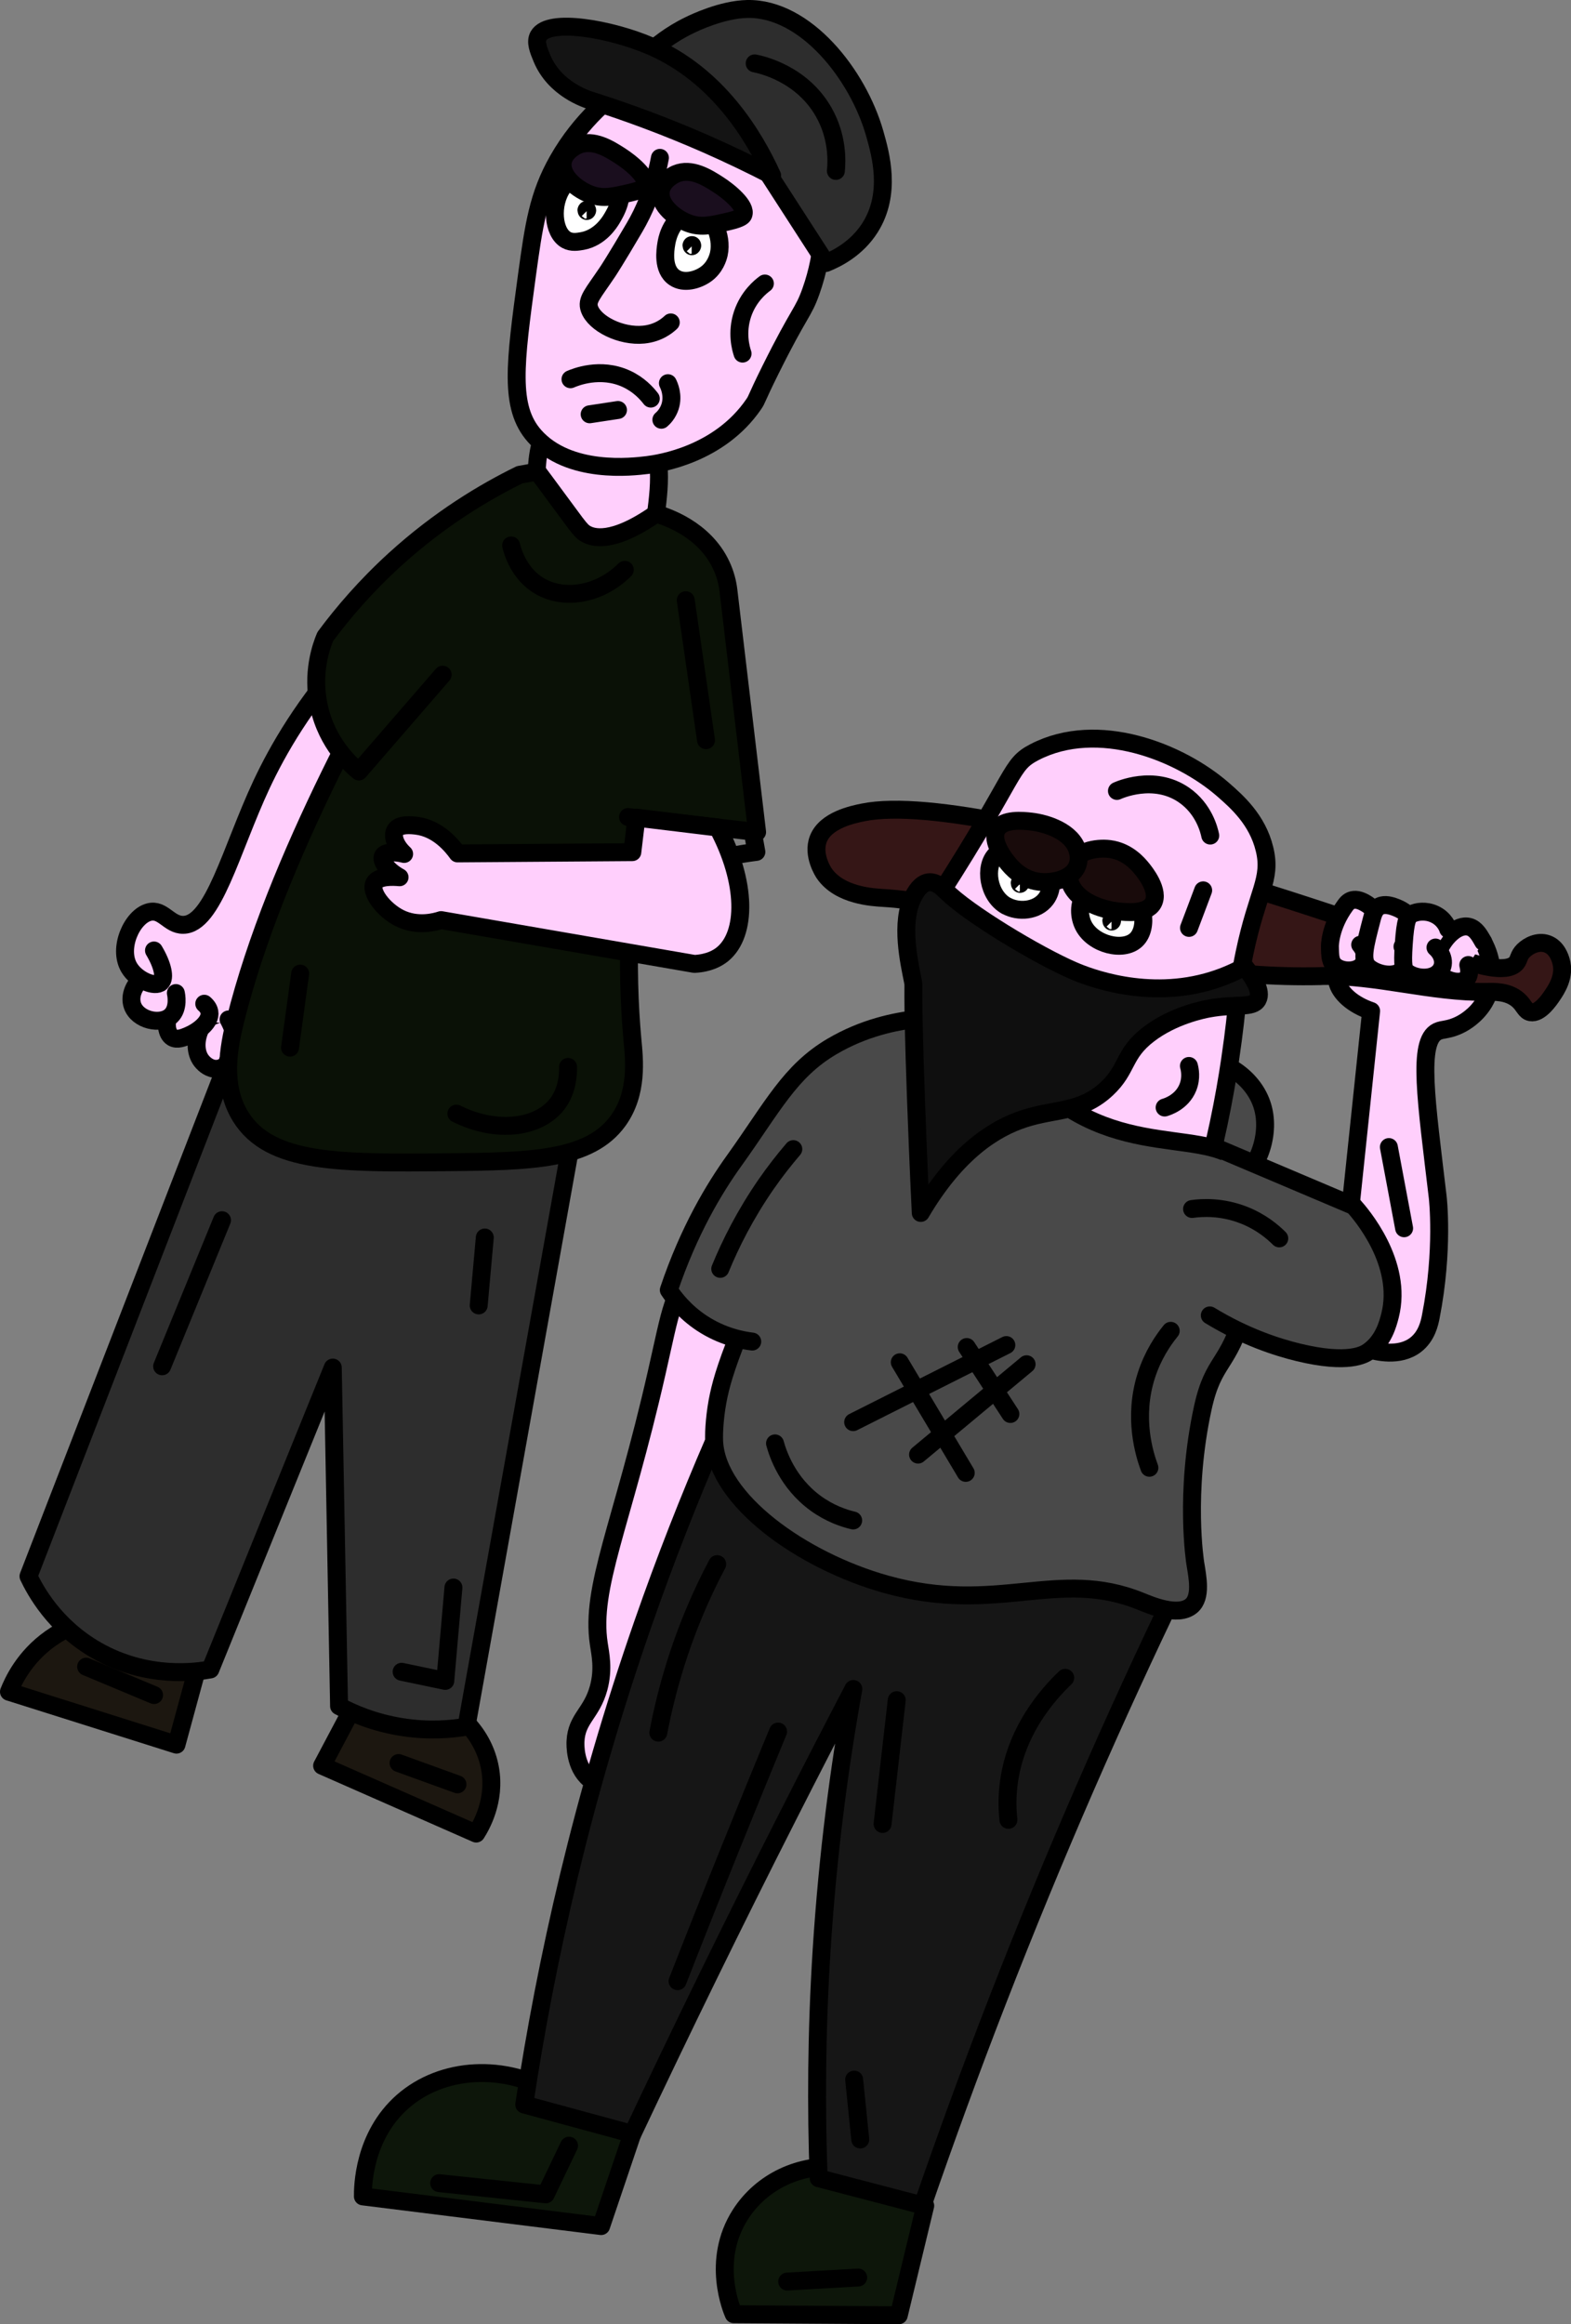 <?xml version="1.0" encoding="UTF-8"?>
<svg id="Livello_2" data-name="Livello 2" xmlns="http://www.w3.org/2000/svg" viewBox="0 0 175.28 259.3">
  <rect x="0" y="0" width="175.28" height="259.3" fill="#808080" stroke="none"/>
  <defs>
    <style>
      .cls-1 {
        fill: #0d160a;
      }

      .cls-1, .cls-2, .cls-3, .cls-4, .cls-5, .cls-6, .cls-7, .cls-8, .cls-9, .cls-10, .cls-11, .cls-12, .cls-13, .cls-14 {
        stroke: #000;
        stroke-linecap: round;
        stroke-linejoin: round;
        stroke-width: 2px;
      }

      .cls-2 {
        fill: #494949;
      }

      .cls-3 {
        fill: #fff;
      }

      .cls-4 {
        fill: #0a1106;
      }

      .cls-5 {
        fill: #161616;
      }

      .cls-6 {
        fill: #ffcffc;
      }

      .cls-7 {
        fill: none;
      }

      .cls-8 {
        fill: #0f0f0f;
      }

      .cls-9 {
        fill: #1c1710;
      }

      .cls-10 {
        fill: #2d2d2d;
      }

      .cls-11 {
        fill: #351616;
      }

      .cls-12 {
        fill: #141414;
      }

      .cls-13 {
        fill: #1a0e1e;
      }

      .cls-14 {
        fill: #190b0b;
      }
    </style>
  </defs>
  <g id="Personaggi">
    <g>
      <polyline class="cls-7" points="58.8 72.74 53.25 74.44 52.35 66.97"/>
      <polyline class="cls-7" points="61.86 65.04 69.1 65.04 68.99 71.27"/>
      <polyline class="cls-7" points="28.23 114.06 35.25 107.61 40.57 112.36 42.04 113.27 51.21 102.4"/>
      <path class="cls-7" d="M79.18,96.29c.57-.68,5.21-1.25,5.21-1.25l-1.92-10.64"/>
      <path class="cls-7" d="M52.91,91.76l1.47-6.57,7.47,3.4s-.68,9.28,6.23-.23l6.91-9.51"/>
      <g>
        <path class="cls-6" d="M62.02,46.72c-1.88,1.63-2.04,4.06-2.18,6.27-.03.43-.49,9.19,3.95,10.75,2.31.81,4.92-.69,5.7-1.14.69-.4,2.14-1.26,3.03-3,.43-.85.59-1.62.67-2.28.41-3.21,1.04-8.14-2.23-10.65-2.43-1.86-6.53-2.03-8.94.05Z"/>
        <path class="cls-6" d="M70.47,9.1c-2.21,1.49-5.65,4.26-8.22,8.78-2.2,3.88-2.68,7.15-3.47,12.93-1.32,9.74-1.99,14.61.86,17.83,3.83,4.32,10.94,3.44,12.6,3.24,1.34-.17,7.99-1.15,11.85-6.78.44-.65.15-.36,1.86-3.81,3.3-6.65,3.65-6.31,4.53-8.8,1.58-4.44,1.39-8.1,1.28-9.82-.11-1.73-.19-2.77-.77-3.98-1.7-3.5-5.81-4.56-7.1-4.84"/>
        <path class="cls-6" d="M73.63,17.61c-.66,3.52-1.83,6.05-2.82,7.74-2.15,3.67-2.99,4.93-2.99,4.93-1.71,2.55-2.41,3.18-2.05,4.19.58,1.64,3.51,3.11,6.04,2.86,1.64-.16,2.64-.99,3.03-1.36"/>
        <path class="cls-10" d="M72.24,6.04c1-.93,2.55-2.2,4.71-3.24.51-.25,3.6-1.74,6.43-1.8,6.5-.12,12.36,7.34,14.22,13.91.66,2.32,1.89,6.7-.54,10.51-1.48,2.32-3.69,3.43-4.91,3.92-2.12-3.28-4.24-6.57-6.36-9.85"/>
        <path class="cls-6" d="M16.07,107.33c0,.8.03,3.18.48,4.3,1.65,4.15,14.56,4.82,16.35.98.73-1.58-.35-4.04-1.88-5.25-1.16-.92-2.18-.81-4.44-1.1-6.32-.82-9.07-3.04-10.22-1.73-.31.36-.3,1.17-.29,2.8Z"/>
        <path class="cls-6" d="M22.25,115.01c-.52,1.32-.4,2.69.38,3.51.12.13.74.79,1.6.72.94-.07,1.49-.96,1.64-1.2,1.08-1.76-.26-4.12-.37-4.31"/>
        <path class="cls-6" d="M18.95,112.74c-.56,1.37-.37,2.6.28,3,.53.33,1.26.02,1.82-.22,1.02-.43,2.51-1.51,2.31-2.64-.04-.21-.15-.54-.57-.9"/>
        <path class="cls-6" d="M16.13,108.96c-1.19.8-1.72,2.16-1.35,3.22.56,1.63,3.13,2.24,4.29,1.16.92-.86.58-2.43.55-2.55"/>
        <path class="cls-3" d="M26.32,116.73c.3.08.89.18,1.56-.02.22-.07,1.61-.47,1.84-1.72.16-.83-.25-1.71-1.03-2.24"/>
        <path class="cls-6" d="M28.7,112.75c2.23-1.55,9.32-6.9,12.35-16.94,3.47-11.46-.79-20.93-1.84-23.13-5.25,5.74-8.25,11.04-10.04,14.86-3.4,7.28-5.38,15.61-8.73,15.64-1.58.02-2.28-1.82-3.81-1.42-1.9.49-3.5,4.03-2.22,6.19.83,1.41,2.89,2.25,3.54,1.64.52-.48.2-1.93-.77-3.55"/>
        <path class="cls-9" d="M22.2,185.42c-.84,3.07-1.67,6.15-2.51,9.22-6.23-1.97-12.46-3.93-18.69-5.9.43-1.09,1.67-3.86,4.67-5.97,3.22-2.26,6.49-2.39,7.64-2.38"/>
        <path class="cls-9" d="M40.69,188.02c-1.58,2.99-3.17,5.98-4.75,8.97,5.73,2.52,11.46,5.05,17.19,7.57.48-.75,2.21-3.63,1.54-7.29-.67-3.71-3.54-6.79-7.4-8.01"/>
        <path class="cls-10" d="M3.18,175.85c7.44-19.23,14.89-38.46,22.33-57.69,12.76,2.99,25.52,5.98,38.28,8.98-3.92,21.83-7.83,43.67-11.75,65.5-1.68.28-4.17.51-7.12.05-3.13-.48-5.55-1.53-7.09-2.35-.23-12.59-.47-25.18-.7-37.77-4.55,11.23-9.11,22.45-13.66,33.68-1.52.28-7.02,1.1-12.66-2.11-4.76-2.71-6.91-6.76-7.63-8.28Z"/>
        <path class="cls-4" d="M72.59,81.69c-2.75,15.87-2.71,26.85-2.03,34.28.21,2.24.64,5.97-1.59,9.06-3.17,4.38-9.6,4.54-18.93,4.63-12.12.12-19.92.19-23.19-5.08-2.18-3.5-1.33-7.78-.59-10.77,4.47-17.95,16.1-38.5,22.25-48.73"/>
        <path class="cls-4" d="M49.39,75.27c-2.93,3.38-5.85,6.76-8.78,10.14-.19.22-.38.44-.57.66-.85-.7-3.53-3.07-4.45-7.21-.84-3.76.25-6.78.7-7.84,1.95-2.63,4.49-5.61,7.76-8.59,5.02-4.57,10.01-7.54,13.92-9.46.66-.12,1.32-.24,1.98-.36.17.23.44.59.77,1.03,3.73,5.01,3.97,5.55,4.69,5.94.68.37,2.83,1.19,7.78-2.27,1.06.3,5.39,1.67,7.29,5.77.46.99.69,1.94.79,2.78,1.07,8.99,2.14,17.98,3.2,26.97-4.8-.56-9.6-1.12-14.4-1.68"/>
        <path class="cls-6" d="M70.54,95.07c-6.5.05-12.99.09-19.49.14-.63-.88-2.2-2.8-4.59-3.09-.52-.06-1.92-.23-2.36.51-.37.62,0,1.72.99,2.64-1.14-.3-2.16-.2-2.37.24-.24.49.41,1.57,1.86,2.36-.67-.06-2.37-.16-2.81.65-.54,1,1.06,3.03,2.81,3.91,2,1,4.03.42,4.63.22,9.42,1.63,18.85,3.26,28.27,4.89,1.63-.09,2.59-.64,3.14-1.09,2.72-2.24,2.72-8.01-.54-14.13-3.02-.37-6.05-.73-9.07-1.1-.15,1.28-.31,2.57-.46,3.85Z"/>
        <path class="cls-12" d="M66.07,11.27c-.71-.22-4.17-1.35-5.59-4.73-.4-.96-.77-1.85-.4-2.53,1.13-2.03,8.1-.76,12.48,1.12,7.52,3.23,11.58,10.05,13.59,14.46-2.28-1.18-4.71-2.35-7.29-3.49-4.5-1.98-8.79-3.56-12.8-4.84"/>
        <path class="cls-3" d="M63.19,26.77c-1.5-.83-1.75-3.97-.41-5.89.25-.37,1.04-1.38,2.44-1.7,1.12-.25,2.85-.11,3.64,1.07,1,1.5-.24,3.55-.62,4.18-.22.36-1.28,2.1-3.27,2.46-.52.09-1.18.21-1.78-.12Z"/>
        <path class="cls-3" d="M77.81,23.49c1.56.18,2.85,2.76,2.39,4.85-.09.4-.41,1.53-1.49,2.28-.86.6-2.38,1.08-3.46.35-1.37-.92-1.02-3.09-.91-3.76.06-.38.36-2.22,1.92-3.21.41-.26.92-.59,1.55-.51Z"/>
        <path class="cls-3" d="M77.19,27.47s-.04-.04-.04-.08c0,0,0-.02.02-.04.01,0,.04-.02.05,0,.02.01.02.05.01.06,0,0,0,.03-.03.05,0,0-.01,0-.02,0Z"/>
        <path class="cls-3" d="M65.47,23.54s-.04-.04-.04-.08c0,0,0-.02.02-.04.01,0,.04-.02.05,0,.02.01.02.05.01.06,0,0,0,.03-.03.05,0,0-.01,0-.02,0Z"/>
        <path class="cls-13" d="M62.79,18.11c-.25,1.6,1.71,3.12,3.22,3.63,1.32.45,2.45.19,4.37-.26,1.41-.33,1.57-.6,1.62-.73.38-.95-1.6-2.6-2.83-3.38-1.17-.75-2.98-1.9-4.68-1.18-.08.03-1.51.66-1.7,1.91Z"/>
        <path class="cls-13" d="M73.73,21.32c-.25,1.6,1.71,3.12,3.22,3.63,1.32.45,2.45.19,4.37-.26,1.41-.33,1.57-.6,1.62-.73.38-.95-1.6-2.6-2.83-3.38-1.17-.75-2.98-1.9-4.68-1.18-.08.03-1.51.66-1.7,1.91Z"/>
        <path class="cls-6" d="M63.65,42.31c.51-.22,3.33-1.39,6.25-.04,1.38.64,2.25,1.6,2.71,2.2"/>
        <path class="cls-6" d="M74.52,42.75c.12.24.65,1.34.24,2.62-.25.76-.71,1.24-.97,1.46"/>
        <path class="cls-6" d="M65.79,46.22c1.05-.16,2.11-.32,3.16-.48"/>
      </g>
      <g>
        <path class="cls-1" d="M103.23,246.08c-.98,4.07-1.96,8.14-2.95,12.22-6.14-.04-12.28-.08-18.42-.12-.18-.41-2.56-5.94.74-11.11,2.36-3.7,6.7-5.75,11.17-5.28,3.15,1.43,6.3,2.86,9.45,4.3Z"/>
        <path class="cls-1" d="M70.52,238.14c-1.15,3.4-2.3,6.81-3.45,10.21-8.86-1.11-17.72-2.21-26.58-3.31-.01-.95.01-6.7,4.45-10.59,4.4-3.85,11.34-4.28,17.04-.83"/>
        <path class="cls-2" d="M127.04,120.86c-.34,2,3.07,4.71,8.48,6.52,1.1,3.21,2.02,3.88,2.66,3.89,1.57,0,3.64-4.05,2.76-7.55-.8-3.21-3.93-5.38-7-5.71-2.91-.31-6.59.97-6.91,2.85Z"/>
        <path class="cls-6" d="M77.61,142.18c-2.48,1.38-2.75,3.98-4.34,10.96-3.9,17.13-7.42,23.91-6.46,30.25.16,1.09.56,2.79-.02,4.93-.78,2.85-2.45,3.39-2.58,5.93-.02.34-.1,2.81,1.54,4.2.67.57,1.39.75,2.83,1.12,1.78.45,2.68.67,3.21.29.96-.7.21-2.53.22-5.91,0-2.3.35-4,.58-5.13.58-2.86,1.53-4.93,3.23-8.61,1.02-2.21,1.89-3.84,2.14-4.31,3.29-6.14,4.4-6.39,6.56-10.63,1.07-2.09,2.8-5.56,3.42-10.24.31-2.34.24-4.2.12-7.4-.1-2.62-.27-3.1-.5-3.5-1.56-2.74-6.83-3.7-9.97-1.95Z"/>
        <path class="cls-6" d="M149.38,108.07c-.29.6-.25,1.11-.19,1.41.27,1.33,1.77,2.63,3.79,3.31-.8,7.58-1.59,15.17-2.39,22.75.71,5,1.43,10,2.14,15,.77.23,3.39.91,5.22-.51,1.24-.96,1.55-2.43,1.69-3.16,1.46-7.47.77-13.31.77-13.31-1.27-10.76-2.31-17.37-.04-18.48.62-.3,1.28-.13,2.6-.81.33-.17,1.7-.91,2.62-2.45,1.29-2.17.98-4.76-.12-6.75"/>
        <path class="cls-11" d="M147.36,108.89c6.2-.14,12.33,1.86,18.53,1.77.74-.01,2.36-.11,3.51.92.68.61.77,1.24,1.37,1.35,1.04.19,2.13-1.44,2.44-1.9.46-.68,1.44-2.16.95-3.82-.09-.31-.44-1.51-1.53-1.9-1.02-.37-2.1.19-2.67.76-.53.54-.46.95-.77,1.34-1.12,1.39-5.08-.04-5.44-.17,0,0-52.89-19.58-67.48-16.6-1.12.23-4.15.85-4.97,2.96-.7,1.81.6,3.75.66,3.84,1.71,2.49,5.45,2.67,6.6,2.74,14.2.88,27.15,9.21,48.8,8.72Z"/>
        <path class="cls-6" d="M165.49,105.08c-.42-.75-.83-1.47-1.55-1.67-1.38-.39-2.98,1.36-3.51,2.89-.25.72-.56,1.63.14,2.36.66.69,2.15,1.17,2.94.64.63-.43.35-1.49.31-1.64"/>
        <path class="cls-6" d="M153.37,101.7c-.13-.2-.43-.59-.98-.91-.24-.14-.79-.46-1.34-.4-.51.05-.78.39-.95.62-1.75,2.4-1.72,4.57-1.72,4.57.02,1.15.04,1.83.68,2.28.72.51,1.93.55,2.63.08.78-.52.85-1.61.07-2.54"/>
        <path class="cls-6" d="M157.47,102.45c-.22-.26-.77-.84-1.71-1.2-.34-.13-.99-.38-1.57-.24-.76.18-.98.93-1.13,1.51-.81,3.1-1.22,4.66-.35,5.41.81.69,2.39,1.08,3.37.56.92-.49,1.15-1.7.4-2.88"/>
        <path class="cls-6" d="M161.57,103.65c-.03-.11-.37-1.14-1.55-1.67-.93-.42-1.93-.31-2.53.01-.42.23-.69.6-.87,3.36-.17,2.49,0,2.82.31,3.08.77.66,2.5.95,3.47.17.88-.71.78-1.99-.24-2.89"/>
        <path class="cls-6" d="M114.39,129.54c4.33,2.63,6.5,3.94,9.89,4.75,3.85.92,7.18.72,9.34.41,2-6.86,3.04-12.51,3.62-16.44,1.02-6.91.65-7.3,1.61-11.92,1.43-6.87,3.06-8.2,2.24-11.59-.79-3.31-3.13-5.35-4.63-6.66-4.85-4.23-13.97-7.82-21.02-4.19-2.82,1.46-1.87,2.29-10.52,15.78-.8,1.24-2.09,3.23-2.18,5.95-.08,2.37.84,2.6.75,5.02-.13,3.33-1.93,4.34-1.43,6.87.23,1.14.8,1.96,1.82,3.15,4.45,5.19,9.92,8.5,10.51,8.86Z"/>
        <path class="cls-5" d="M79.66,160.82c-2.76,6.38-5.44,13.18-7.95,20.39-6.74,19.37-10.8,37.51-13.22,53.58,4.02,1.09,8.05,2.19,12.07,3.28,5.51-11.69,11.29-23.52,17.36-35.48,2.42-4.77,4.85-9.49,7.29-14.16-1.57,8.69-2.86,18.44-3.54,29.13-.58,9.16-.62,17.69-.33,25.45,3.86,1.01,7.73,2.02,11.59,3.03,2.55-7.39,5.3-14.94,8.28-22.62,6.41-16.53,13.19-31.97,20.1-46.29-17.21-5.44-34.43-10.87-51.64-16.31Z"/>
        <path class="cls-2" d="M83.31,146.7c-2.15,5.19-2.74,7.24-3.12,8.97-.41,1.89-.57,3.98-.51,5.15.32,6.54,9.8,13.3,19.18,15.93,12.45,3.48,19.14-1.88,28.42,1.9,1.07.43,4.13,1.76,5.63.52,1.17-.96.7-3.23.45-4.77,0,0-1.25-7.75.84-17.33,1.2-5.47,2.81-4.51,4.65-10.92,1.03-3.61,2.8-9.77.88-14.57-2.68-6.71-13.36-1.42-23.08-9.9-2-1.75-3.41-4.59-7.26-6.46-1.64-.8-4.57-2.22-7.78-1.45-4.69,1.13-7.1,6.25-8.86,10-1.69,3.59-1.26,4.65-3.32,9.69-1.46,3.57-2.94,6.4-3.98,8.27,0,0-.84,1.82-2.14,4.96Z"/>
        <path class="cls-2" d="M102.27,113.69c-2.37.26-5.88.96-9.46,3.07-4.68,2.76-6.62,6.76-10.87,12.69-2.23,3.1-5.08,7.81-7.32,14.47.62.94,1.77,2.43,3.67,3.69,2.27,1.5,4.47,1.92,5.64,2.06"/>
        <path class="cls-2" d="M134.98,146.75c3.94,2.4,7.47,3.54,9.9,4.13,5.56,1.34,7.32.25,7.81-.1,1.68-1.18,2.17-3.12,2.4-4.02,1.48-5.86-3.27-11.34-4.06-12.22-4.9-2.08-9.8-4.15-14.7-6.23"/>
        <path class="cls-8" d="M105.48,99.38c-.22-.23-.99-1.05-1.87-.95-.95.12-1.53,1.25-1.73,1.63-1.48,2.87-.42,7.39-.03,9.37.18.92-.14-.5.34,12.99.12,3.31.29,7.7.54,12.9,4.05-6.88,8.31-9.46,11.53-10.51,3.51-1.14,6.38-.67,9.23-3.34,2.38-2.23,1.8-3.88,4.65-6.07,2.75-2.12,6.17-2.78,6.72-2.88,3.06-.56,4.91,0,5.46-.99.52-.94-.5-2.5-1.45-3.69-.83.46-2.04,1.05-3.58,1.53-7.28,2.27-13.97-.41-15.47-1.05-4.09-1.75-11.98-6.52-14.33-8.95Z"/>
        <path class="cls-3" d="M112.27,101.06c-2.04-1.14-2.5-4.4-1.15-5.71,1.41-1.35,4.7-.53,5.76,1.51.49.95.61,2.38-.18,3.44-1.02,1.36-3.09,1.5-4.43.75Z"/>
        <path class="cls-3" d="M125.61,99.01c2.08,1.16,2.55,4.49,1.17,5.83-1.43,1.38-4.8.54-5.88-1.55-.5-.97-.62-2.43.18-3.51,1.04-1.39,3.16-1.53,4.52-.77Z"/>
        <path class="cls-14" d="M119.34,98.3c.62,2.21,3.54,3.17,5.36,3.37.92.1,3.22.35,3.94-.89.8-1.38-.96-3.54-1.25-3.89-.37-.45-1.56-1.91-3.6-2.17-1.51-.19-3.74.26-4.39,1.78-.33.78-.13,1.55-.06,1.8Z"/>
        <path class="cls-14" d="M120.23,94.92c-.6-2.13-3.42-3.06-5.18-3.26-.89-.1-3.11-.34-3.81.86-.77,1.33.93,3.42,1.21,3.76.35.43,1.51,1.85,3.48,2.09,1.46.18,3.61-.25,4.24-1.72.32-.75.13-1.5.06-1.74Z"/>
        <path class="cls-3" d="M113.81,98.61s-.04-.04-.04-.08c0,0,0-.02.02-.04.01,0,.04-.02.05,0,.02.01.02.05.01.06,0,0,0,.03-.03.05,0,0-.01,0-.02,0Z"/>
        <path class="cls-3" d="M124.03,102.81s-.04-.04-.04-.08c0,0,0-.02.02-.04.01,0,.04-.02.05,0,.02.01.02.05.01.06,0,0,0,.03-.03.05,0,0-.01,0-.02,0Z"/>
      </g>
      <path class="cls-3" d="M18.09,152.43c2.23-5.43,4.45-10.87,6.68-16.3"/>
      <path class="cls-7" d="M44.81,186.51c1.62.34,3.25.68,4.87,1.02.3-3.47.6-6.94.91-10.42"/>
      <path class="cls-7" d="M53.41,145.64c.23-2.53.45-5.06.68-7.58"/>
      <path class="cls-7" d="M50.92,124.24c4.48,2.24,9.13,1.61,11.21-1.02.39-.49,1.29-1.82,1.25-4.19"/>
      <path class="cls-7" d="M32.36,116.88c.38-2.75.75-5.51,1.13-8.26"/>
      <path class="cls-7" d="M76.51,66.96c.75,5.21,1.51,10.42,2.26,15.62"/>
      <path class="cls-7" d="M57.03,60.85c.16.67.86,3.17,3.17,4.53,2.76,1.62,6.71.97,9.51-1.81"/>
      <path class="cls-7" d="M82.85,39.45c-.19-.56-.7-2.33,0-4.42.66-1.96,2-3.04,2.49-3.4"/>
      <path class="cls-7" d="M93.26,19.07c.11-1.08.22-3.79-1.36-6.57-2.45-4.3-6.97-5.29-7.7-5.43"/>
      <path class="cls-7" d="M100.39,151.98c2.45,4.11,4.91,8.23,7.36,12.34"/>
      <path class="cls-7" d="M107.86,150.28c1.62,2.49,3.25,4.98,4.87,7.47"/>
      <path class="cls-7" d="M95.19,158.66c5.7-2.87,11.4-5.74,17.09-8.6"/>
      <path class="cls-7" d="M102.43,162.28c4.04-3.36,8.08-6.72,12.11-10.08"/>
      <path class="cls-7" d="M128.24,163.75c-.55-1.49-1.85-5.59-.34-10.3.72-2.24,1.84-3.9,2.72-4.98"/>
      <path class="cls-7" d="M133,134.88c1.07-.15,3.28-.3,5.77.68,1.94.76,3.24,1.88,3.96,2.6"/>
      <path class="cls-7" d="M80.36,141.56c1.15-2.81,2.78-6.05,5.09-9.4,1.01-1.46,2.05-2.78,3.06-3.96"/>
      <path class="cls-7" d="M86.47,161.03c.32,1.16,1.38,4.38,4.53,6.68,1.57,1.14,3.12,1.67,4.19,1.92"/>
      <path class="cls-7" d="M118.85,187.18c-1.84,1.76-5.67,5.95-6.34,12.11-.15,1.35-.12,2.61,0,3.74"/>
      <path class="cls-7" d="M95.3,232.01c.23,2.23.45,4.45.68,6.68"/>
      <path class="cls-7" d="M98.47,203.49c.53-4.6,1.06-9.21,1.58-13.81"/>
      <path class="cls-7" d="M75.6,221.03c1.92-4.91,3.88-9.85,5.89-14.83,1.77-4.38,3.54-8.72,5.32-13.02"/>
      <path class="cls-7" d="M73.45,193.3c.95-4.97,2.55-10.44,5.21-16.08.44-.94.89-1.84,1.36-2.72"/>
      <path class="cls-7" d="M44.47,196.69c2.19.79,4.38,1.58,6.57,2.38"/>
      <path class="cls-7" d="M17.19,189.11c-2.53-1.06-5.06-2.11-7.58-3.17"/>
      <path class="cls-7" d="M49,243.56c3.96.42,7.92.83,11.89,1.25.87-1.81,1.74-3.62,2.6-5.43"/>
      <path class="cls-7" d="M87.83,254.54c2.64-.15,5.28-.3,7.92-.45"/>
      <path class="cls-7" d="M124.62,88.24c.18-.08,4.1-1.87,7.47.45,2.25,1.55,2.82,3.94,2.94,4.53"/>
      <path class="cls-7" d="M132.66,103.52c.53-1.4,1.06-2.79,1.58-4.19"/>
      <path class="cls-7" d="M129.94,123.56c.21-.06,1.93-.56,2.6-2.26.42-1.06.21-2.02.11-2.38"/>
      <path class="cls-7" d="M156.66,137.03c-.57-3.02-1.13-6.04-1.7-9.06"/>
    </g>
  </g>
</svg>